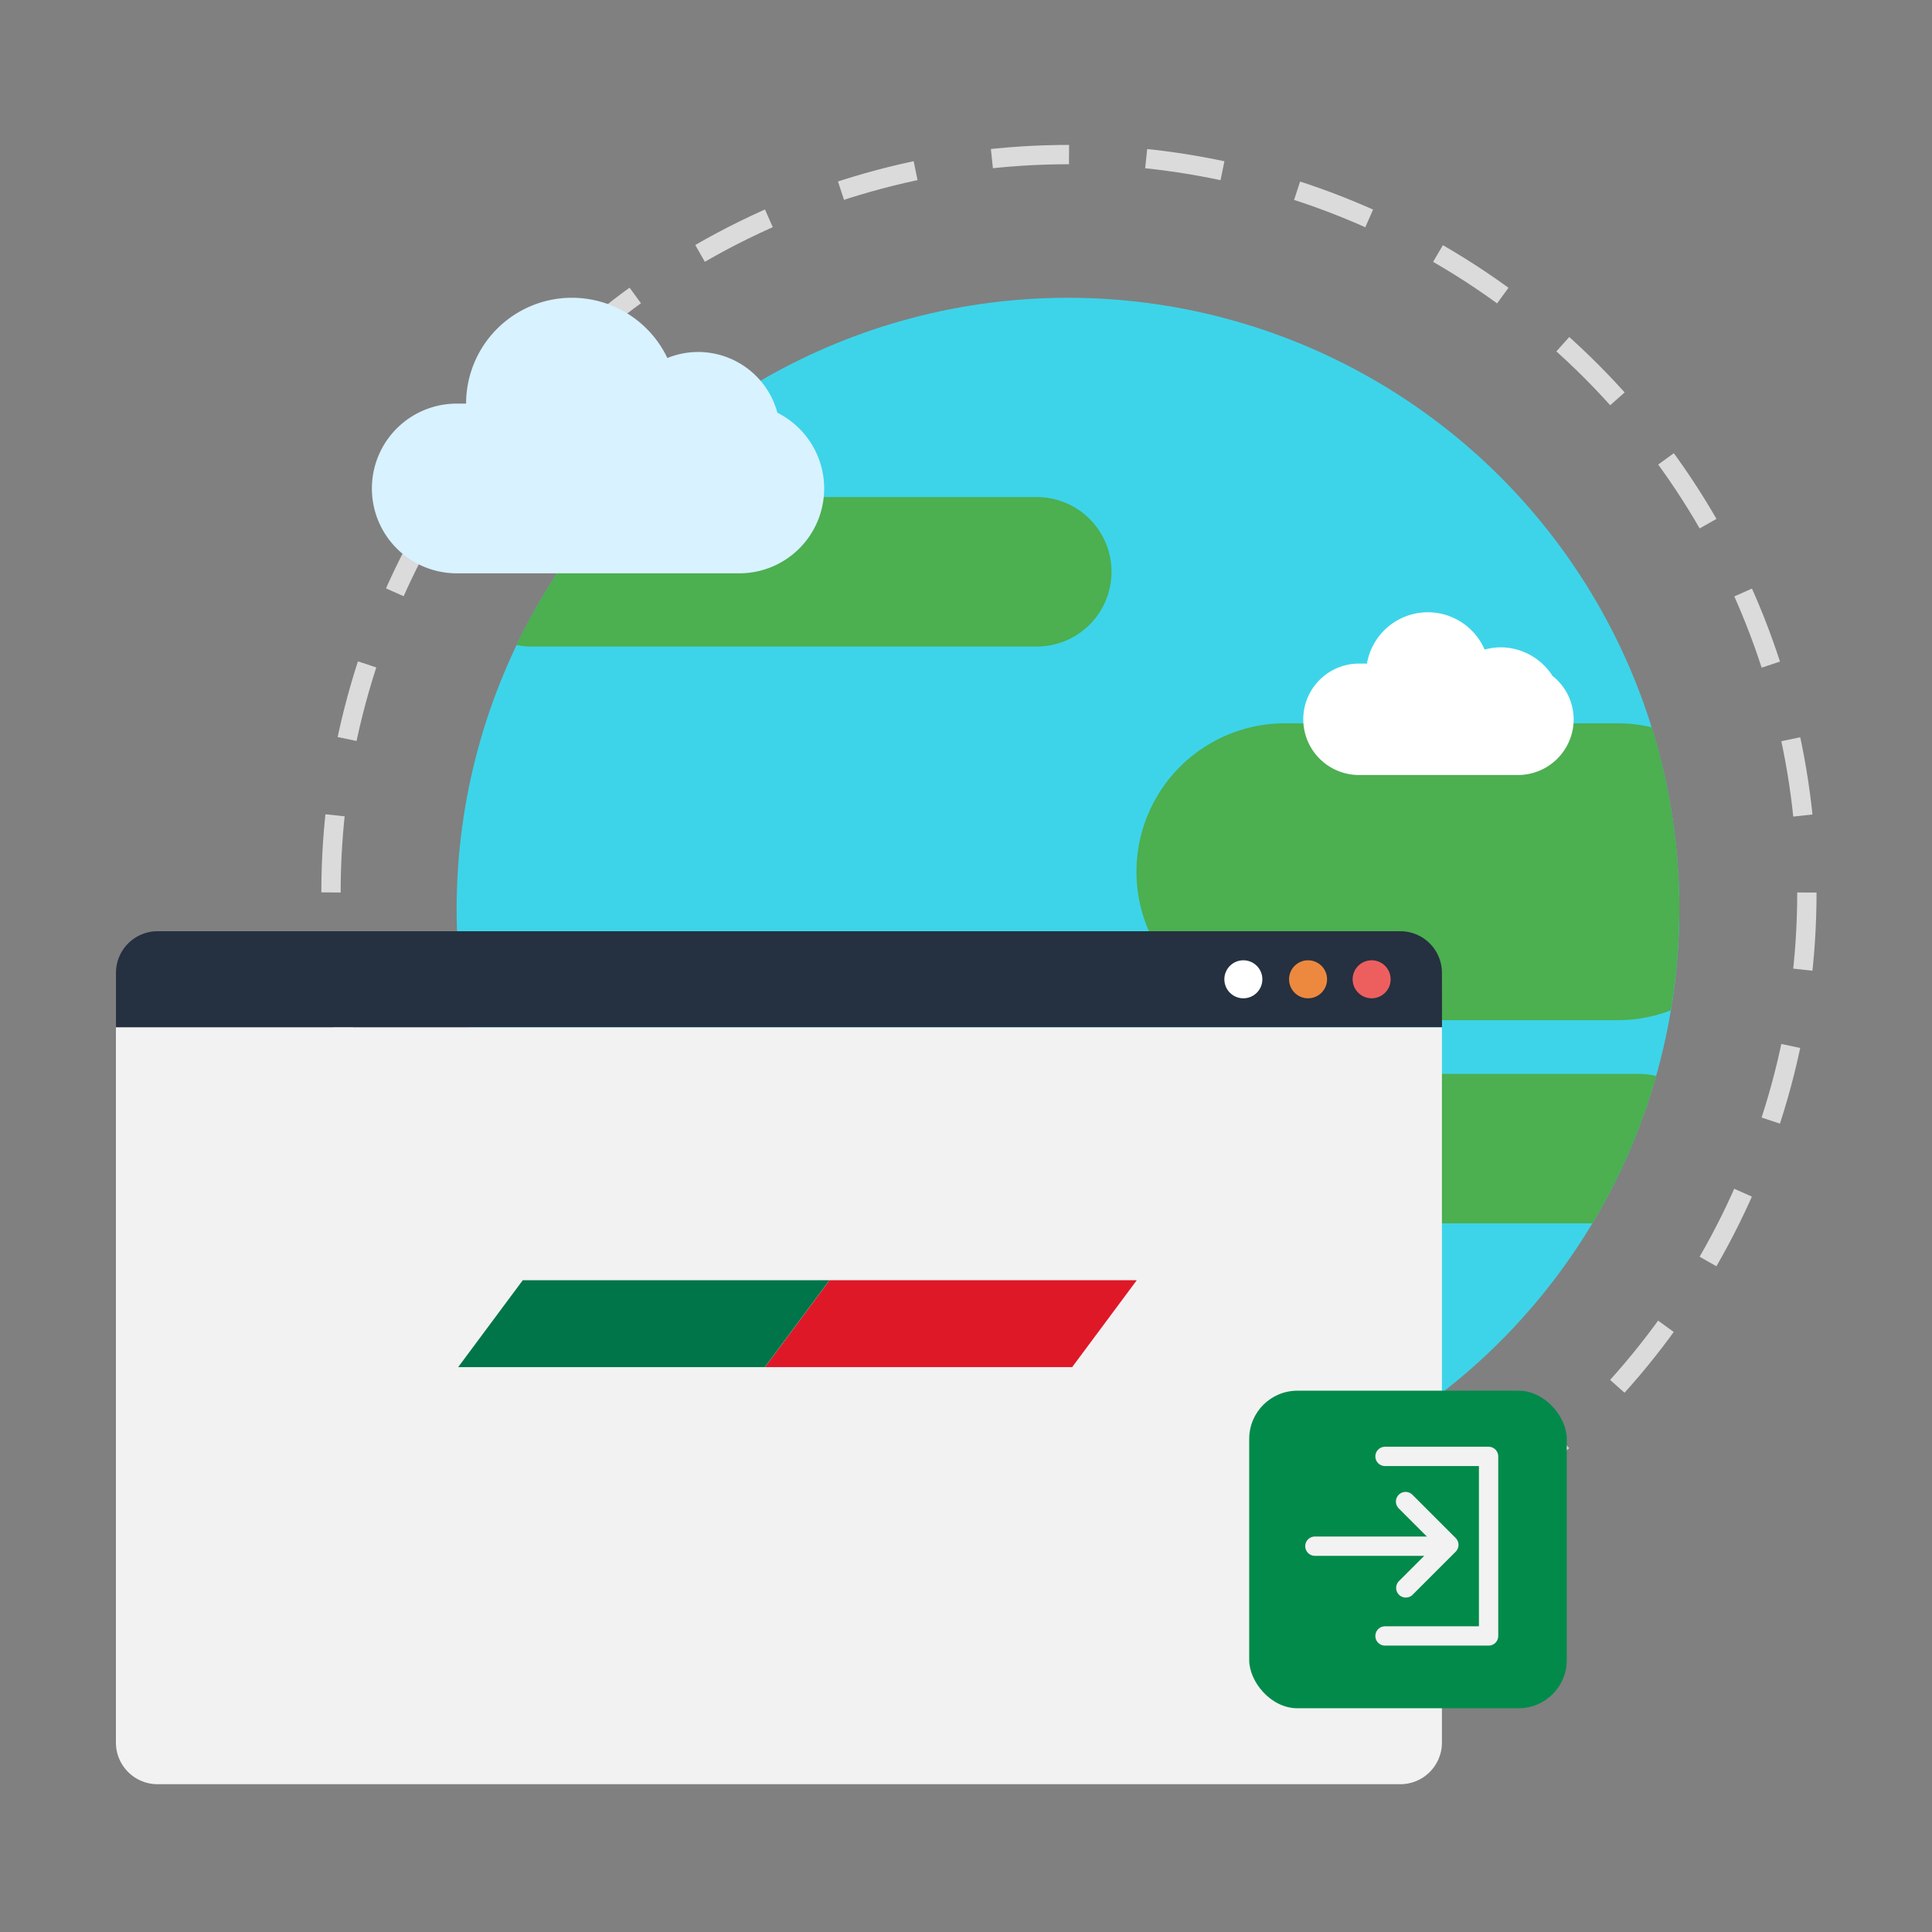 <svg xmlns="http://www.w3.org/2000/svg" width="100" height="100" viewBox="0 0 100 100">
  <rect x="0" y="0" width="100" height="100" fill="#808080" stroke="none"/>
  <g id="Group_194" data-name="Group 194" transform="translate(-949 -345)">
    <rect id="Rectangle_253" data-name="Rectangle 253" width="100" height="100" transform="translate(949 345)" fill="none"/>
    <g id="Earth" transform="translate(-1428.042 1082.072)">
      <circle id="Ellipse_16" data-name="Ellipse 16" cx="38.196" cy="38.196" r="38.196" transform="translate(2394.174 -729.071)" fill="none" stroke="#dbdbdb" stroke-miterlimit="10" stroke-width="1" stroke-dasharray="4"/>
      <g id="Group_178" data-name="Group 178" transform="translate(2396.286 -721.659)">
        <circle id="Ellipse_17" data-name="Ellipse 17" cx="31.643" cy="31.643" r="31.643" transform="translate(4.391)" fill="#3dd4e9"/>
        <path id="Path_2338" data-name="Path 2338" d="M2437-698.226a3.869,3.869,0,0,0,3.869-3.868h0a3.869,3.869,0,0,0-3.869-3.868h-21.761a31.712,31.712,0,0,0-5.172,7.659,3.844,3.844,0,0,0,.77.078Z" transform="translate(-2402.581 716.277)" fill="#4caf50"/>
        <path id="Path_2339" data-name="Path 2339" d="M2417.615-658.485h0a5.036,5.036,0,0,0-5.037-5.036h-3.866a31.639,31.639,0,0,0,5.838,9.672A5.037,5.037,0,0,0,2417.615-658.485Z" transform="translate(-2402.264 706.392)" fill="#4caf50"/>
        <path id="Path_2340" data-name="Path 2340" d="M2481.575-667.041h-10.047a3.869,3.869,0,0,0-3.868,3.869,3.868,3.868,0,0,0,3.868,3.868h7.643a31.44,31.44,0,0,0,3.3-7.629A3.875,3.875,0,0,0,2481.575-667.041Z" transform="translate(-2415.993 707.212)" fill="#4caf50"/>
        <path id="Path_2341" data-name="Path 2341" d="M2478.578-690.487a7.67,7.67,0,0,0-1.748-.208h-17.244a7.683,7.683,0,0,0-7.683,7.683,7.683,7.683,0,0,0,7.683,7.682h17.244a7.642,7.642,0,0,0,2.73-.509,31.775,31.775,0,0,0,.44-5.239A31.632,31.632,0,0,0,2478.578-690.487Z" transform="translate(-2412.323 712.721)" fill="#4caf50"/>
        <path id="Path_2342" data-name="Path 2342" d="M2421.3-713.458a4.249,4.249,0,0,0-4.1-3.144,4.226,4.226,0,0,0-1.594.312,5.474,5.474,0,0,0-4.939-3.119,5.48,5.48,0,0,0-5.479,5.479h-.484a4.392,4.392,0,0,0-4.392,4.392,4.392,4.392,0,0,0,4.392,4.392h14.626a4.392,4.392,0,0,0,4.392-4.392A4.389,4.389,0,0,0,2421.3-713.458Z" transform="translate(-2400.307 719.408)" fill="#d8f2ff"/>
        <path id="Path_2343" data-name="Path 2343" d="M2483.816-694.894a3.2,3.2,0,0,0-2.695-1.48,3.163,3.163,0,0,0-.818.118,3.205,3.205,0,0,0-2.94-1.932,3.2,3.2,0,0,0-3.151,2.656h-.412a2.884,2.884,0,0,0-2.884,2.883,2.884,2.884,0,0,0,2.884,2.884h8.228a2.883,2.883,0,0,0,2.883-2.884A2.864,2.864,0,0,0,2483.816-694.894Z" transform="translate(-2422.703 714.466)" fill="#fff"/>
      </g>
      <g id="Group_181" data-name="Group 181" transform="translate(2383.042 -688.872)">
        <path id="Path_2344" data-name="Path 2344" d="M2451.676-674.512a2.154,2.154,0,0,0-2.154-2.155H2385.2a2.155,2.155,0,0,0-2.155,2.155v2.821h68.634Z" transform="translate(-2383.042 676.667)" fill="#253040"/>
        <path id="Path_2345" data-name="Path 2345" d="M2383.042-670.181v37.02a2.155,2.155,0,0,0,2.155,2.155h64.325a2.154,2.154,0,0,0,2.154-2.155v-37.02Z" transform="translate(-2383.042 675.156)" fill="#f2f2f2"/>
        <g id="Group_179" data-name="Group 179" transform="translate(57.372 1.504)">
          <circle id="Ellipse_18" data-name="Ellipse 18" cx="0.984" cy="0.984" r="0.984" transform="translate(6.64)" fill="#ed5f5f"/>
          <circle id="Ellipse_19" data-name="Ellipse 19" cx="0.984" cy="0.984" r="0.984" transform="translate(3.349)" fill="#ed893e"/>
          <circle id="Ellipse_20" data-name="Ellipse 20" cx="0.984" cy="0.984" r="0.984" fill="#fff"/>
        </g>
        <g id="Group_180" data-name="Group 180" transform="translate(17.713 18.063)">
          <path id="Path_2346" data-name="Path 2346" d="M2446.08-653.12l-3.346,4.5h-15.9l3.345-4.5Z" transform="translate(-2410.953 653.12)" fill="#df1828" fill-rule="evenodd"/>
          <path id="Path_2347" data-name="Path 2347" d="M2425.355-653.12l-3.345,4.5h-15.876l3.345-4.5Z" transform="translate(-2406.133 653.12)" fill="#007549" fill-rule="evenodd"/>
        </g>
      </g>
      <rect id="Rectangle_244" data-name="Rectangle 244" width="16.437" height="16.437" rx="2.494" transform="translate(2441.701 -665.09)" fill="#028a4b"/>
      <g id="Group_182" data-name="Group 182" transform="translate(2445.101 -661.689)">
        <path id="Path_2348" data-name="Path 2348" stroke="#f2f2f2" d="M2469.4-645.289h5.361v9.294H2469.4" fill="none" transform="translate(-2465.771 645.289)" stroke-linecap="round" stroke-linejoin="round" stroke-width="1" fill-rule="evenodd"/>
        <path id="Path_2349" data-name="Path 2349" stroke="#f2f2f2" d="M2469.671-642.728l2.24,2.241-2.228,2.228" fill="none" transform="translate(-2464.978 645.066)" stroke-linecap="round" stroke-linejoin="round" stroke-width="1" fill-rule="evenodd"/>
        <line id="Line_48" data-name="Line 48" x2="6.575" transform="translate(0 4.647)" fill="none" stroke="#f2f2f2" stroke-linecap="round" stroke-linejoin="round" stroke-width="1"/>
      </g>
    </g>
  </g>
</svg>
